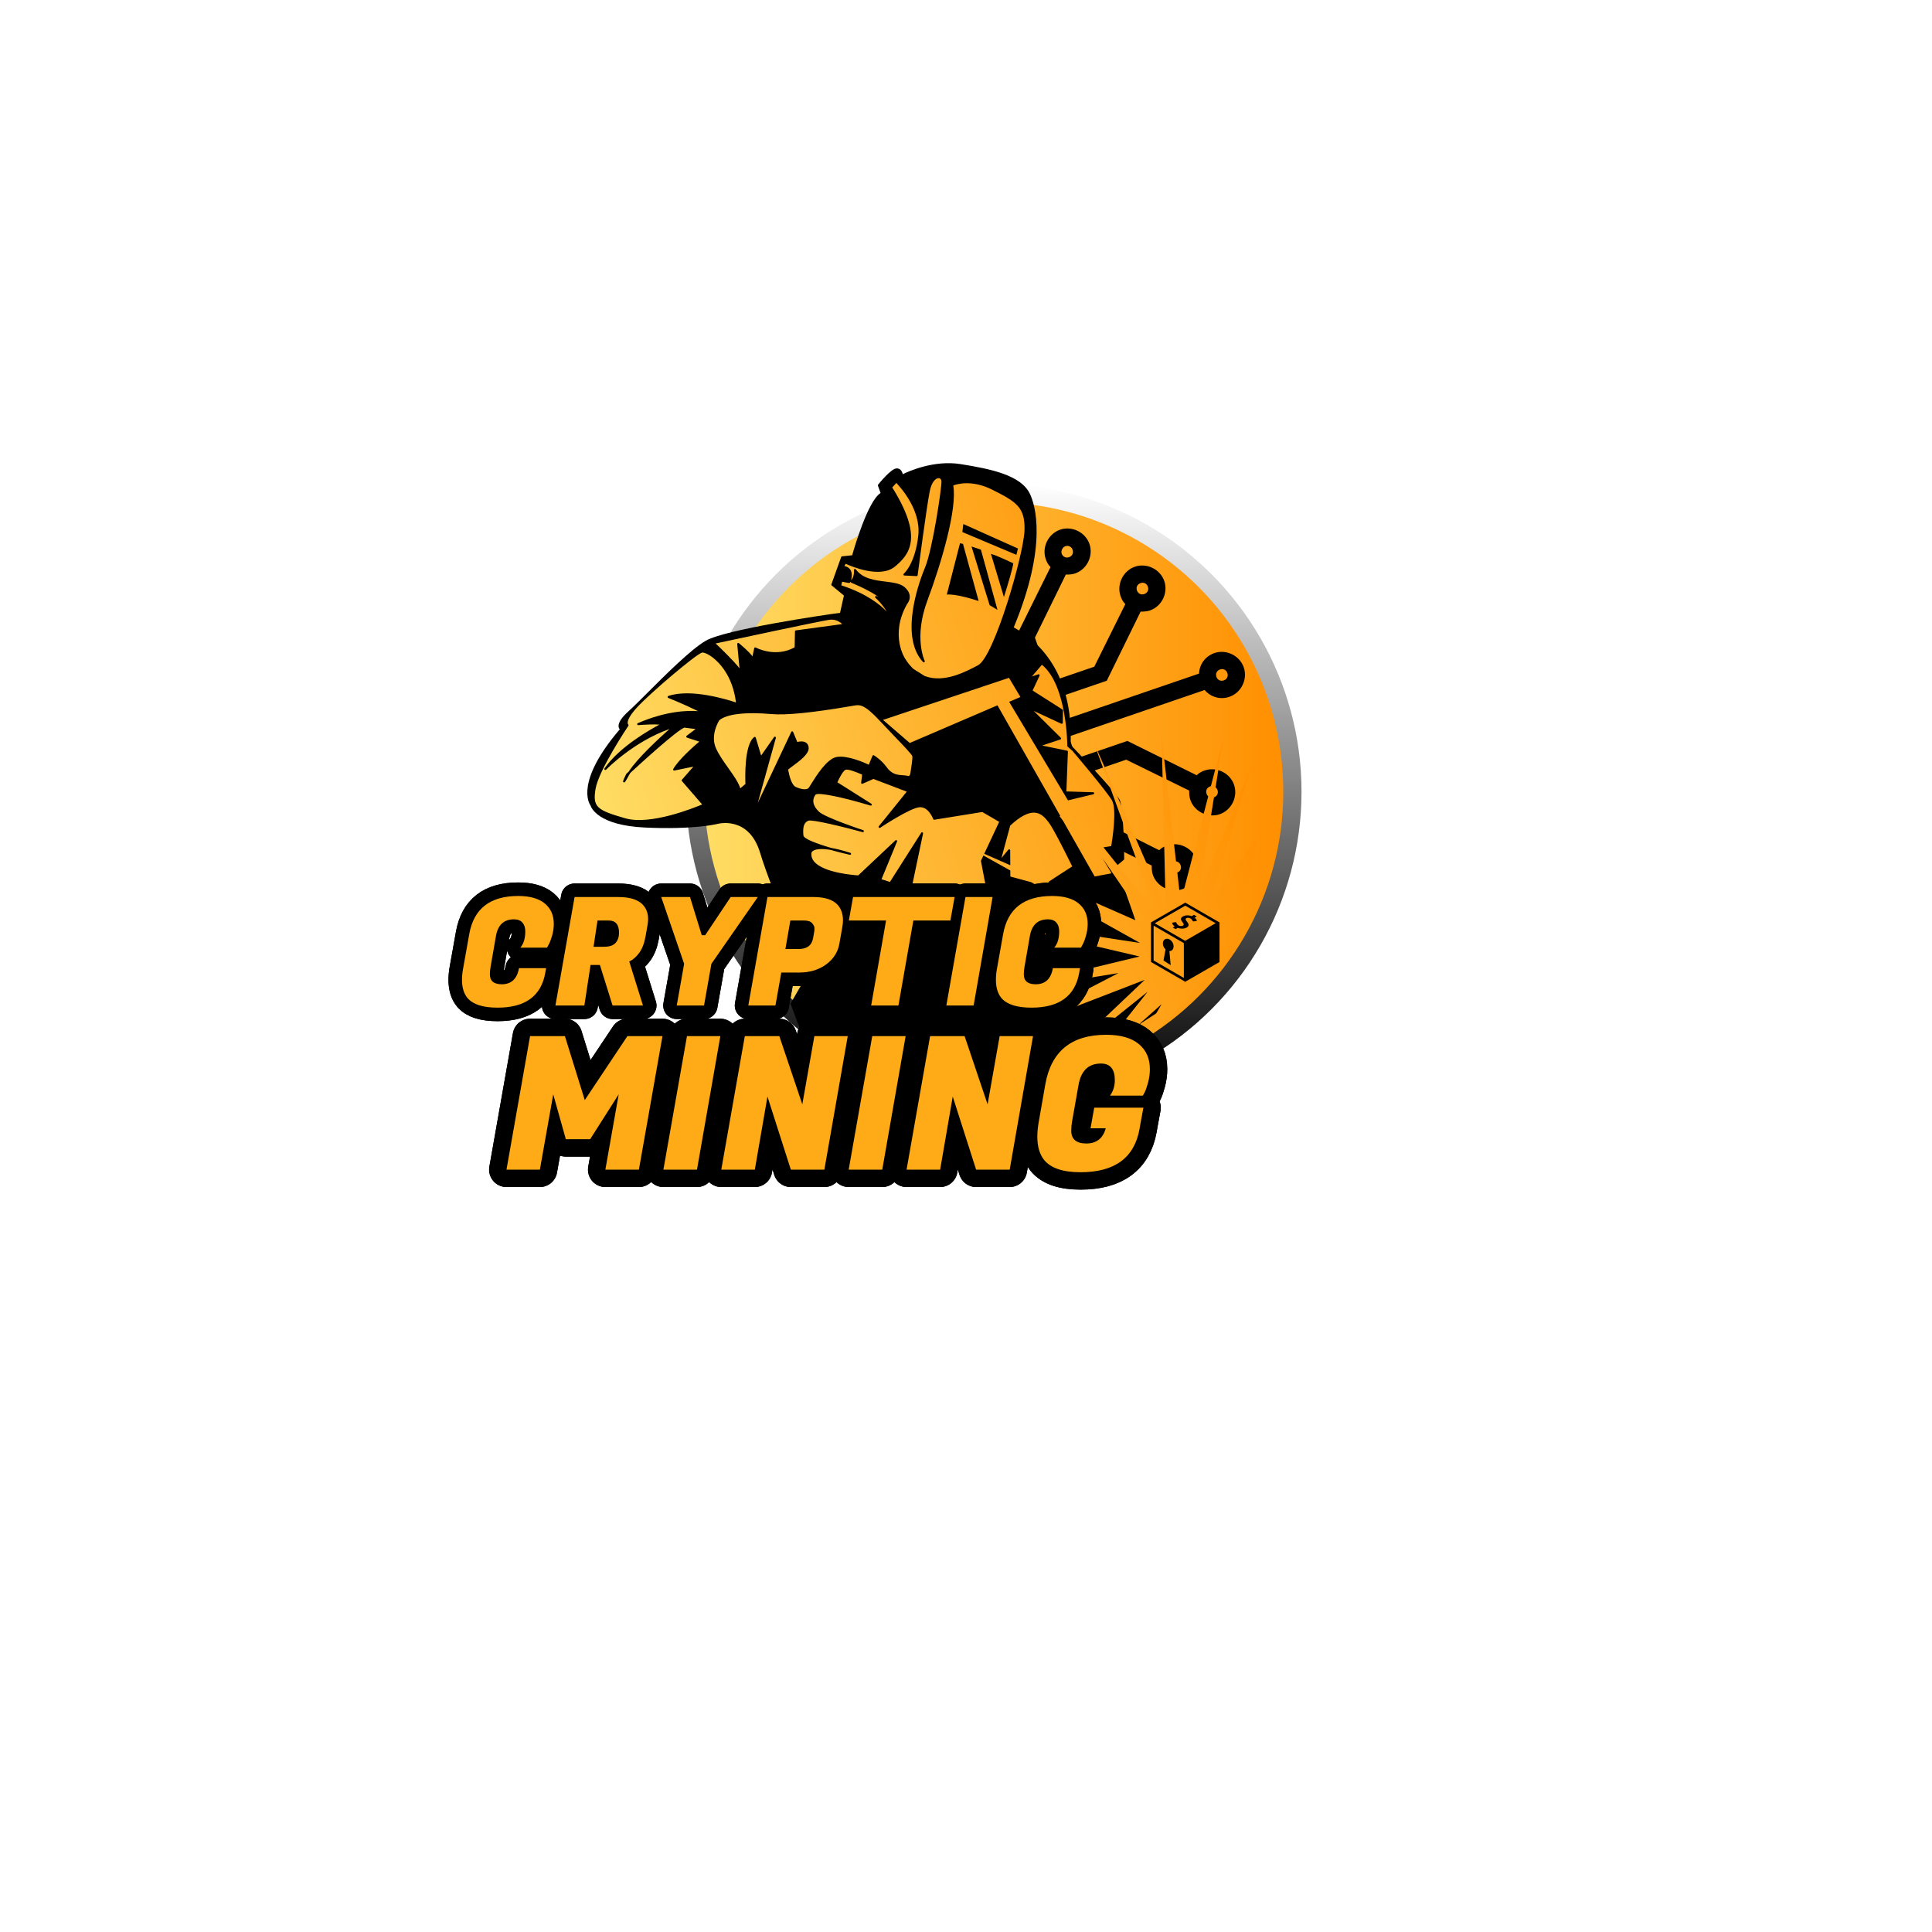 <svg xmlns="http://www.w3.org/2000/svg" width="500" height="500" viewBox="0 0 500 500"><g transform="translate(238.25,371.083)translate(11.75,15)rotate(0)translate(-11.75,-15)" opacity="1"><path transform="translate(6,24.512)rotate(0)" d="" fill="#000000"/></g><g transform="translate(177.558,125.25)translate(79.669,79.669)rotate(0)translate(-79.669,-79.669) scale(0.955,0.955)" opacity="1"><defs class="defs"><linearGradient id="linearGradienta04c9e660b41a17bafc8dbaafac31184" class="linearGradient1" gradientTransform="translate(0.5,0.5) rotate(0) translate(-0.5,-0.5)" x1="50%" y1="0%" x2="50%" y2="100%"><stop id="stop1" offset="0%" class="linearGradientColor1" stop-color="#FFFFFF"/><stop id="stop2" offset="100%" class="linearGradientColor2" stop-color="#000000"/></linearGradient><linearGradient id="linearGradient6d118d31d9b0142e01403ce0f8edf363" class="linearGradient2" gradientTransform="translate(0.5,0.5) rotate(270) translate(-0.5,-0.5)" x1="50%" y1="0%" x2="50%" y2="100%"><stop id="stop1" offset="0%" class="linearGradientColor1" stop-color="#FFDD64"/><stop id="stop2" offset="100%" class="linearGradientColor2" stop-color="#FF8F00"/></linearGradient></defs><circle fill="url(#linearGradienta04c9e660b41a17bafc8dbaafac31184)" cx="83.389" cy="83.389" r="83.389" class="color c1"/><circle fill="url(#linearGradient6d118d31d9b0142e01403ce0f8edf363)" cx="83.389" cy="83.389" r="78.455" class="color c2"/></g><g transform="translate(202.5,131.25)translate(61.375,61.375)rotate(341.097)translate(-61.375,-61.375) scale(1.247,1.247)" opacity="1"><defs class="defs"/><path transform="translate(-0.8,-0.8)" d="M94.4,45.2c-2,0 -3.7,1.2 -4.4,3h-29.8v-4.8h11.2l11.3,-11.3c0.6,0.2 1.2,0.4 1.9,0.4c2.6,0 4.8,-2.2 4.8,-4.8c0,-2.6 -2.2,-4.8 -4.8,-4.8c-2.6,0 -4.8,2.2 -4.8,4.8c0,0.7 0.1,1.3 0.4,1.9l-10.3,10.2h-9.7v-9.7l10.3,-10.3c0.6,0.2 1.2,0.4 1.9,0.4c2.6,0 4.8,-2.2 4.8,-4.8c0,-2.6 -2.2,-4.8 -4.8,-4.8c-2.6,0 -4.8,2.2 -4.8,4.8c0,0.7 0.1,1.3 0.4,1.9l-11.4,11.3v11.2h-4.8v-29.8c1.8,-0.7 3,-2.4 3,-4.4c0,-2.6 -2.2,-4.8 -4.8,-4.8c-2.6,0 -4.8,2.2 -4.8,4.8c0,2 1.2,3.7 3,4.4v29.8h-4.8v-11.2l-11.3,-11.3c0.2,-0.6 0.4,-1.2 0.4,-1.9c0,-2.6 -2.2,-4.8 -4.8,-4.8c-2.6,0 -4.8,2.2 -4.8,4.8c0,2.6 2.2,4.8 4.8,4.8c0.7,0 1.3,-0.1 1.9,-0.4l10.3,10.3v9.7h-9.7l-10.4,-10.3c0.2,-0.6 0.4,-1.2 0.4,-1.9c0,-2.6 -2.2,-4.8 -4.8,-4.8c-2.6,0 -4.8,2.2 -4.8,4.8c0,2.6 2.2,4.8 4.8,4.8c0.7,0 1.3,-0.1 1.9,-0.4l11.3,11.3h11.2v4.8h-29.8c-0.7,-1.8 -2.4,-3 -4.4,-3c-2.6,0 -4.8,2.2 -4.8,4.8c0,2.6 2.2,4.8 4.8,4.8c2,0 3.7,-1.2 4.4,-3h29.8v4.8h-11.2l-11.3,11.4c-0.6,-0.2 -1.2,-0.4 -1.9,-0.4c-2.6,0 -4.8,2.2 -4.8,4.8c0,2.6 2.2,4.8 4.8,4.8c2.6,0 4.8,-2.2 4.8,-4.8c0,-0.7 -0.1,-1.3 -0.4,-1.9l10.3,-10.3h9.7v9.7l-10.3,10.4c-0.6,-0.2 -1.2,-0.4 -1.9,-0.4c-2.6,0 -4.8,2.2 -4.8,4.8c0,2.6 2.2,4.8 4.8,4.8c2.6,0 4.8,-2.2 4.8,-4.8c0,-0.7 -0.1,-1.3 -0.4,-1.9l11.3,-11.3v-11.2h4.8v29.8c-1.8,0.7 -3,2.4 -3,4.4c0,2.6 2.2,4.8 4.8,4.8c2.6,0 4.8,-2.2 4.8,-4.8c0,-2 -1.2,-3.7 -3,-4.4v-29.8h4.8v11.2l11.3,11.3c-0.2,0.6 -0.4,1.2 -0.4,1.9c0,2.6 2.2,4.8 4.8,4.8c2.6,0 4.8,-2.2 4.8,-4.8c0,-2.6 -2.2,-4.8 -4.8,-4.8c-0.7,0 -1.3,0.1 -1.9,0.4l-10.1,-10.3v-9.7h9.7l10.3,10.3c-0.2,0.6 -0.4,1.2 -0.4,1.9c0,2.6 2.2,4.8 4.8,4.8c2.6,0 4.8,-2.2 4.8,-4.8c0,-2.6 -2.2,-4.8 -4.8,-4.8c-0.7,0 -1.3,0.1 -1.9,0.4l-11.3,-11.4h-11.2v-4.8h29.8c0.7,1.8 2.4,3 4.4,3c2.6,0 4.8,-2.2 4.8,-4.8c0,-2.6 -2.2,-4.8 -4.8,-4.8zM84.6,26.5c0.7,0 1.2,0.5 1.2,1.2c0,0.7 -0.5,1.2 -1.2,1.2c-0.7,0 -1.2,-0.5 -1.2,-1.2c0,-0.7 0.5,-1.2 1.2,-1.2zM72.3,14.2c0.7,0 1.2,0.5 1.2,1.2c0,0.7 -0.5,1.2 -1.2,1.2c-0.7,0 -1.2,-0.5 -1.2,-1.2c0,-0.6 0.6,-1.2 1.2,-1.2zM26.5,15.4c0,-0.7 0.5,-1.2 1.2,-1.2c0.7,0 1.2,0.5 1.2,1.2c0,0.7 -0.5,1.2 -1.2,1.2c-0.7,0 -1.2,-0.5 -1.2,-1.2zM14.2,27.7c0,-0.7 0.5,-1.2 1.2,-1.2c0.7,0 1.2,0.5 1.2,1.2c0,0.7 -0.5,1.2 -1.2,1.2c-0.6,0 -1.2,-0.6 -1.2,-1.2zM15.4,73.5c-0.7,0 -1.2,-0.5 -1.2,-1.2c0,-0.7 0.5,-1.2 1.2,-1.2c0.7,0 1.2,0.5 1.2,1.2c0,0.7 -0.5,1.2 -1.2,1.2zM27.7,85.8c-0.7,0 -1.2,-0.5 -1.2,-1.2c0,-0.7 0.5,-1.2 1.2,-1.2c0.7,0 1.2,0.5 1.2,1.2c0,0.7 -0.6,1.2 -1.2,1.2zM73.5,84.6c0,0.7 -0.5,1.2 -1.2,1.2c-0.7,0 -1.2,-0.5 -1.2,-1.2c0,-0.7 0.5,-1.2 1.2,-1.2c0.7,0 1.2,0.5 1.2,1.2zM85.8,72.3c0,0.7 -0.5,1.2 -1.2,1.2c-0.7,0 -1.2,-0.5 -1.2,-1.2c0,-0.7 0.5,-1.2 1.2,-1.2c0.7,0 1.2,0.6 1.2,1.2zM50,4.4c0.7,0 1.2,0.5 1.2,1.2c0,0.7 -0.5,1.2 -1.2,1.2c-0.7,0 -1.2,-0.5 -1.2,-1.2c0,-0.7 0.5,-1.2 1.2,-1.2zM5.6,51.2c-0.7,0 -1.2,-0.5 -1.2,-1.2c0,-0.7 0.5,-1.2 1.2,-1.2c0.7,0 1.2,0.5 1.2,1.2c0,0.7 -0.5,1.2 -1.2,1.2zM50,95.6c-0.7,0 -1.2,-0.5 -1.2,-1.2c0,-0.7 0.5,-1.2 1.2,-1.2c0.7,0 1.2,0.5 1.2,1.2c0,0.7 -0.5,1.2 -1.2,1.2zM94.4,51.2c-0.7,0 -1.2,-0.5 -1.2,-1.2c0,-0.7 0.5,-1.2 1.2,-1.2c0.7,0 1.2,0.5 1.2,1.2c0,0.7 -0.5,1.2 -1.2,1.2z" fill="#000000" class="fill c1"/></g><g transform="translate(155.294,122.887)translate(83.148,82.198)rotate(343.283)translate(-83.148,-82.198) scale(0.95,0.95)" opacity="1"><defs class="defs"><linearGradient id="linearGradient947279233fd3412b414b0e535dfb5b02" class="linearGradient2" gradientTransform="translate(0.5,0.5) rotate(270) translate(-0.5,-0.5)" x1="50%" y1="0%" x2="50%" y2="100%"><stop id="stop1" offset="0%" class="linearGradientColor1" stop-color="#FFDD64"/><stop id="stop2" offset="100%" class="linearGradientColor2" stop-color="#FF8F00"/></linearGradient></defs><g>
    <path fill="#000000" d="M37.933,144.213c-0.555-3.022-1.076-12.734-1.076-12.734c-0.001-0.078,0.03-0.154,0.088-0.209l6.816-6.406&#10;&#9;&#9;c-0.248-2.001-3.029-24.656-3.029-35.18c0-10.66-8.631-10.926-8.998-10.933c-0.072-0.002-6.559-0.329-19.045-4.72&#10;&#9;&#9;C0.611,69.784,0.191,64.642,0.188,63.993c-0.252-0.729-2.043-7.502,13.596-17.567c-0.089-0.194-0.148-0.463-0.094-0.783&#10;&#9;&#9;c0.184-1.053,1.467-2.148,3.815-3.257c1.45-0.685,3.699-1.893,6.305-3.293c6.25-3.357,14.81-7.956,19.349-9.041&#10;&#9;&#9;c5.964-1.428,33.018,2.543,37.227,3.241l2.364-4.205l-2.396-3.595c-0.065-0.097-0.063-0.224,0.007-0.318l4.705-6.365&#10;&#9;&#9;c0.063-0.085,0.172-0.126,0.274-0.107l2.722,0.519c0.994-1.564,8.336-12.93,12.296-14.025l-0.124-2.118&#10;&#9;&#9;c-0.006-0.097,0.039-0.189,0.119-0.244c0.463-0.318,4.569-3.108,6.022-2.811c0.423,0.084,0.746,0.296,0.961,0.629&#10;&#9;&#9;c0.286,0.444,0.308,1.005,0.279,1.377c1.761-0.293,9.269-1.278,15.846,1.889c7.518,3.62,14.93,7.622,15.79,13.215&#10;&#9;&#9;c0.478,3.101,0.808,14.619-14.686,33.563c5.046,5.101,12.195,16.268,5.626,35.092c0.771,1.5,8.102,15.816,8.505,18.241&#10;&#9;&#9;c0.421,2.524-3.308,15.221-3.466,15.761c-0.023,0.078-0.081,0.144-0.157,0.176l-2.825,1.2c1.157,2.261,1.638,38.357,1.623,40.667&#10;&#9;&#9;c0,0.098-19.464,5.691-19.557,5.72C75.572,179.359,39.203,151.127,37.933,144.213z" class="color c1"/>
    <path fill="url(#linearGradient947279233fd3412b414b0e535dfb5b02)" d="M53.834,60.911c0.072-0.114,0.052-0.263-0.048-0.354c-0.102-0.09-0.252-0.095-0.356-0.012l-4.811,3.797&#10;&#9;&#9;v-5.102c0-0.091-0.044-0.176-0.119-0.228c-0.075-0.051-0.169-0.063-0.255-0.031c-3.247,1.218-5.631,10.276-5.95,11.545&#10;&#9;&#9;l-1.684,0.737c-0.001-1.677-0.745-3.878-1.528-6.197c-0.702-2.076-1.428-4.222-1.675-6.138c-0.503-3.898,2.733-6.785,3.058-7.062&#10;&#9;&#9;c2.376-1.066,7.508-0.169,14.093,2.465c3.657,1.463,10.763,2.851,21.123,4.125c0.32,0.04,0.563,0.069,0.715,0.089l0.302,0.038&#10;&#9;&#9;c1.571,0.188,2.813,0.337,5.528,5.853c0.964,1.958,1.932,3.85,2.784,5.518c1.567,3.064,3.049,5.957,3.001,6.412&#10;&#9;&#9;c-0.072,0.606-1.166,2.882-1.634,3.853c-0.105,0.219-0.188,0.39-0.234,0.491c-0.15,0.327-0.427,0.504-0.586,0.583&#10;&#9;&#9;c-0.224-0.151-0.73-0.435-1.789-0.819c-1.552-0.565-2.652-1.319-3.338-3.335c-0.748-2.196-2.296-3.942-2.361-4.016&#10;&#9;&#9;c-0.054-0.059-0.128-0.092-0.207-0.092c-0.002,0-0.004,0-0.006,0c-0.081,0.002-0.157,0.039-0.208,0.102l-1.661,2.033&#10;&#9;&#9;c-0.962-0.868-4.826-4.198-7.78-4.531c-2.704-0.303-6.787,3.303-8.748,5.037c-0.47,0.416-0.875,0.774-1.018,0.858&#10;&#9;&#9;c-0.628,0.368-1.925-0.138-3.23-1.263c-0.511-0.441-1.041-1.671-0.663-5.023l0.013-0.109c0.187-0.13,0.896-0.381,1.525-0.604&#10;&#9;&#9;c2.041-0.723,5.125-1.815,5.532-3.442c0.158-0.634,0.068-1.168-0.268-1.585c-0.578-0.717-1.727-0.853-2.242-0.876l-0.298-2.938&#10;&#9;&#9;c-0.011-0.109-0.085-0.201-0.189-0.234c-0.103-0.034-0.219-0.003-0.292,0.077L44.045,76.417L53.834,60.911z M175.138,106.313&#10;&#9;&#9;l-23.359,28.617l18.891-39.045l-24.057,39.545l7.969-44.609l-12.302,44.777l-5.872-48.948l2.872,49.614l-8.543-21.143l2.132,0.276&#10;&#9;&#9;c0.629-1.272,4.436-9.133,3.766-11.881c-0.748-3.054-6.386-15.899-6.442-16.029l-0.904-1.44c-0.042-0.067-0.053-0.15-0.03-0.227&#10;&#9;&#9;c0.048-0.159,4.696-15.877-0.271-23.16l-3.542,2.267l1.854-0.06c0.131-0.011,0.214,0.06,0.26,0.16&#10;&#9;&#9;c0.047,0.1,0.029,0.219-0.044,0.301l-2.975,3.325l6.298,7.288c0.063,0.073,0.085,0.172,0.056,0.264l-1.015,3.229&#10;&#9;&#9;c-0.028,0.089-0.101,0.158-0.19,0.184c-0.091,0.024-0.188,0.002-0.258-0.06l-6.199-5.501l4.966,9.128&#10;&#9;&#9;c0.046,0.084,0.044,0.187-0.003,0.271c-0.049,0.083-0.137,0.135-0.232,0.139l-5.242,0.154l6.104,3.292&#10;&#9;&#9;c0.119,0.064,0.174,0.205,0.13,0.333l-3.508,10.253l6.932,2.311c0.131,0.043,0.211,0.178,0.185,0.314&#10;&#9;&#9;c-0.025,0.136-0.156,0.227-0.287,0.224l-7.11-0.395l-7.634-30.324l3.32-0.369l-1.476-5.904l-36.161,1.107l5.165,8.118l25.83-2.952&#10;&#9;&#9;l7.732,33.819l-0.245-0.121l0.573,1.555l3.893,17.025l4.651,0.488l-1.188-4.715l6.819,21.455l-22.808-19.442l7.454-2.177&#10;&#9;&#9;c-0.269-1.643-1.845-11.167-2.714-13.401c-0.475-1.223-1.127-2.897-2.817-3.55c-1.695-0.654-4.202-0.167-7.454,1.448l-4.821,7.775&#10;&#9;&#9;l2.468-1.646c0.097-0.064,0.224-0.062,0.316,0.008c0.095,0.068,0.135,0.189,0.102,0.301l-1.146,3.898l-5.9-5.031l6.407-7.152&#10;&#9;&#9;l-3.634-3.893l-13.117-1.74c-0.132-0.018-0.233-0.127-0.239-0.26c-0.003-0.036-0.23-3.668-2.686-4.172&#10;&#9;&#9;c-2.597-0.529-11.741,2.249-11.833,2.277c-0.13,0.04-0.271-0.021-0.33-0.145s-0.02-0.271,0.093-0.35l9.994-6.841l-7.702-5.925&#10;&#9;&#9;l-3.208,0.401c-0.098,0.012-0.196-0.029-0.256-0.109c-0.06-0.08-0.072-0.185-0.032-0.276l0.888-2.029&#10;&#9;&#9;c-1.221-1.067-3.227-2.613-3.938-2.565c-0.68,0.042-2.205,1.564-3.113,2.627l7.179,8.262c0.091,0.104,0.091,0.26-0.001,0.364&#10;&#9;&#9;c-0.093,0.104-0.247,0.124-0.36,0.048c-6.007-3.993-12.701-7.757-13.518-7.137c-1.402,1.068-1.548,2.734-0.412,4.691&#10;&#9;&#9;c1.2,2.068,10.001,8.222,10.09,8.284c0.123,0.086,0.155,0.254,0.072,0.379c-0.083,0.126-0.25,0.162-0.378,0.082&#10;&#9;&#9;c-4.496-2.813-12-7.225-13.215-7.225c-0.014,0-0.024,0-0.037,0.001c-1.257,0.109-1.989,1.14-2.45,3.446&#10;&#9;&#9;c-0.188,0.937,2.938,3.293,6.322,5.473c1.254,0.625,2.759,1.515,4.563,2.754c0.123,0.084,0.157,0.25,0.078,0.375&#10;&#9;&#9;c-0.078,0.126-0.242,0.168-0.37,0.095c-0.742-0.418-2.616-1.491-4.619-2.778c-2.618-1.291-3.957-1.318-4.599-1.146&#10;&#9;&#9;c-0.497,0.134-0.628,0.394-0.634,0.405c-0.364,0.813-0.361,1.627,0.008,2.488c1.594,3.71,9.403,6.687,10.424,7.061L77.001,97&#10;&#9;&#9;c0.114-0.059,0.258-0.028,0.339,0.074c0.081,0.102,0.081,0.246-0.001,0.348l-7.007,8.623l1.977,1.369l12.015-10.376&#10;&#9;&#9;c0.103-0.088,0.25-0.091,0.354-0.007s0.134,0.23,0.07,0.348l-6.715,12.34l13.175,10.287l5.704-1.555l0.139-3.043l0.646-6.289&#10;&#9;&#9;c0.007-0.059,0.031-0.113,0.07-0.156l1.012-1.129l5.84,6.027l-0.463,1.574l5.025,3.135l23.599,24.359l-41.358-19.635l40.191,23.135&#10;&#9;&#9;l-46.448-2.578l39.615,5.246l-38.424,7.268l44.757-3.436l-32,16.168l31.833-12.834l-24.166,16.834l26.833-12.5l-9.713,9.07&#10;&#9;&#9;c21.396-7.896,38.652-24.32,47.672-45.146l-17.459,13.408L175.138,106.313z M92.663,36.615c-0.595-2.456-1.85-4.46-1.865-4.486&#10;&#9;&#9;c-0.073-0.116-0.051-0.268,0.054-0.357c0.104-0.089,0.257-0.089,0.361,0c0.167,0.145,0.331,0.29,0.489,0.432&#10;&#9;&#9;c-2.059-2.739-5.982-5.848-6.031-5.886c-0.092-0.072-0.125-0.192-0.094-0.298c-0.003-0.01-0.005-0.021-0.007-0.031&#10;&#9;&#9;c-0.133,0.155-0.257,0.25-0.351,0.25c-0.077,0-0.165,0-1.858-0.906l-0.479,0.888C88.798,30.344,91.487,34.282,92.663,36.615z&#10;&#9;&#9; M18.975,46.235c8.444-0.999,14.14,0.605,16.669,1.583c-3.432-3.18-6.717-5.768-6.752-5.795c-0.092-0.072-0.129-0.193-0.093-0.303&#10;&#9;&#9;c0.035-0.111,0.136-0.187,0.252-0.191c6.543-0.264,15.265,5.651,17.159,6.991c1.264-7.374-1.387-11.979-2.604-13.637&#10;&#9;&#9;c-1.035-1.41-1.947-1.985-2.307-2.028c-0.019-0.002-0.039-0.003-0.062-0.003c-1.763,0-16.648,6.461-21.351,9.283&#10;&#9;&#9;c-2.805,1.683-3.418,2.762-3.533,3.255c-0.064,0.273,0.015,0.399,0.018,0.404c0.076,0.119,0.06,0.287-0.05,0.376&#10;&#9;&#9;c-0.11,0.091-11.144,9.15-13.488,13.839c-2.3,4.6-1.287,5.739,5.438,10.068c5.986,3.854,18.778,2.658,21.122,2.4l-3.444-7.681&#10;&#9;&#9;c-0.056-0.126-0.011-0.275,0.106-0.348l4.01-2.517l-5.271-0.479c-0.108-0.01-0.201-0.082-0.236-0.184&#10;&#9;&#9;c-0.036-0.103-0.009-0.216,0.069-0.291c2.149-2.07,7.351-4.424,8.94-5.116l-2.91-2.021c-0.085-0.059-0.129-0.16-0.116-0.263&#10;&#9;&#9;c0.013-0.102,0.082-0.189,0.179-0.225l2.867-1.056l-2.819-1.262c-2.479,0.256-14.378,5.996-17.639,7.587&#10;&#9;&#9;c-0.138,0.12-0.267,0.238-0.387,0.354c-1.841,1.795-1.85,1.786-2.085,1.557c-0.22-0.213-0.247-0.241,1.319-1.942&#10;&#9;&#9;c0.023-0.024,0.051-0.045,0.081-0.061c0.074-0.037,0.344-0.169,0.765-0.375c3.272-2.824,10.938-6.515,13.962-7.917&#10;&#9;&#9;C16.292,50.737,7.153,55.83,7.058,55.884c-0.125,0.069-0.284,0.034-0.365-0.086c-0.08-0.119-0.056-0.281,0.056-0.371&#10;&#9;&#9;c5.595-4.491,15.081-6.595,17.763-7.119c-1.181-0.498-3.832-1.159-5.563-1.527c-0.132-0.028-0.224-0.148-0.217-0.283&#10;&#9;&#9;C18.737,46.362,18.84,46.251,18.975,46.235z M51.116,33.379c0.021-0.109,0.107-0.195,0.217-0.217&#10;&#9;&#9;c0.112-0.021,0.221,0.024,0.283,0.116c0.23,0.339,1.963,2.919,2.512,4.502l1.1-1.99c0.042-0.077,0.118-0.128,0.205-0.14&#10;&#9;&#9;c0.091-0.012,0.175,0.019,0.235,0.082c0.042,0.043,4.256,4.292,10.172,3.001l1.336-4.139c0.042-0.129,0.167-0.212,0.307-0.188&#10;&#9;&#9;l12.574,1.995c-0.351-0.661-1.225-1.861-3.043-2.141c-2.459-0.378-27.518-2.403-31.487-2.723c0.825,1.434,3.308,5.82,4.277,8.345&#10;&#9;&#9;L51.116,33.379z M85.189,21.422l0.518-0.482c1.227,1.085,7.807,6.604,12.628,4.584c4.871-2.041,9.71-5.507,5.497-20.859&#10;&#9;&#9;l1.415-0.849c0.755,1.456,4.356,8.99,1.604,15.464c-3.045,7.165-6.734,8.786-6.771,8.801c-0.105,0.044-0.173,0.149-0.17,0.264&#10;&#9;&#9;c0.003,0.114,0.076,0.215,0.185,0.252l3.137,1.107c0.134,0.046,0.286-0.016,0.344-0.148c0.078-0.17,7.677-17.103,9.77-21.016&#10;&#9;&#9;c1.196-2.233,2.581-2.938,3.364-2.649c0.386,0.143,0.562,0.52,0.458,0.983c-0.346,1.557-7.647,17.1-11.013,21.194&#10;&#9;&#9;c-2.092,2.544-12.307,15.683-7.97,24.559c0.062,0.124,0.202,0.184,0.334,0.142c0.131-0.042,0.211-0.175,0.188-0.311&#10;&#9;&#9;c-0.011-0.067-1.091-6.915,5.391-15.468c6.879-9.075,15.085-21.792,15.807-28.052c0.984-0.079,5.318-0.141,9.89,4.194&#10;&#9;&#9;c5.391,5.112,7.153,7.181,5.186,13.088c-2.054,6.163-17.792,30.574-22.669,31.55c-3.712,0.742-10.359,2.072-14.79-1.362&#10;&#9;&#9;c-0.679-0.777-1.489-1.702-2.36-2.693c-0.546-0.913-1.004-1.982-1.352-3.232c-0.024-0.075-2.35-7.463,4.797-14.27&#10;&#9;&#9;c0.172-0.11,1.02-0.705,1.271-1.805c0.202-0.885-0.035-1.846-0.704-2.857c-0.809-1.222-2.575-2.002-4.446-2.829&#10;&#9;&#9;c-2.715-1.198-5.79-2.556-6.823-5.55c-0.042-0.119-0.159-0.191-0.282-0.186c-0.126,0.009-0.229,0.103-0.252,0.226&#10;&#9;&#9;c-0.004,0.019-0.345,1.803-1.546,2.427c0.283-0.446,0.559-1.062,0.657-1.558C86.644,23.248,86.535,22.141,85.189,21.422z&#10;&#9;&#9; M122.093,27.833l-2.207-1.544l0.134,16.723l1.677,1.834L122.093,27.833z M129.462,33.937c-0.628-0.572-3.438-3.108-5.083-4.213&#10;&#9;&#9;v12.293C126.421,39.018,129.079,34.957,129.462,33.937z M118.628,21.799l12.318,10.176l0.896-1.527l-12.329-10.672L118.628,21.799z&#10;&#9;&#9; M109.677,36.893c2.42,0.511,6.471,3.249,7.797,4.178l0.397-16.126l-0.728-0.41L109.677,36.893z" class="color c2"/>
  </g></g><g transform="translate(112.162,221.418)translate(91.488,28.297)rotate(0)translate(-91.488,-28.297)" opacity="1"><filter id="shadow_4" x="-28.297" y="-28.297" width="182.976" height="56.594"><feGaussianBlur stdDeviation="2.381"/><feOffset dx="0" dy="0"/></filter><path transform="translate(6,38.812)rotate(0)" d="M10.61 0.55L10.61 0.55L10.61 0.55Q5.03 0.55 2.89-1.87L2.89-1.87L2.89-1.87Q1.40-3.59 1.40-6.67L1.40-6.67L1.40-6.67Q1.40-8.00 1.68-9.52L1.68-9.52L3.28-18.49L3.28-18.49Q5.03-28.35 15.95-28.35L15.95-28.35L15.95-28.35Q20.48-28.35 22.82-26.42L22.82-26.42L22.82-26.42Q25.16-24.49 25.16-21.14L25.16-21.14L25.16-21.14Q25.16-19.58 24.71-18.04L24.71-18.04L24.71-18.04Q24.26-16.50 23.83-15.76L23.83-15.76L23.40-14.98L16.50-14.98L16.50-14.98Q17.78-16.46 17.78-19.19L17.78-19.19L17.78-19.19Q17.78-20.63 17.04-21.47L17.04-21.47L17.04-21.47Q16.30-22.31 14.86-22.31L14.86-22.31L14.86-22.31Q10.92-22.31 10.18-17.94L10.18-17.94L8.81-10.06L8.81-10.06Q8.62-9.05 8.62-8.07L8.62-8.07L8.62-8.07Q8.62-5.50 11.70-5.50L11.70-5.50L11.70-5.50Q15.40-5.50 16.15-9.67L16.15-9.67L23.17-9.67L22.97-8.54L22.97-8.54Q21.41 0.55 10.61 0.55ZM30.54-28.08L41.85-28.08L41.85-28.08Q46.29-28.08 48.16-26.13L48.16-26.13L48.16-26.13Q49.57-24.65 49.57-22.39L49.57-22.39L49.57-22.39Q49.57-21.61 49.41-20.75L49.41-20.75L48.87-17.71L48.87-17.71Q48.40-15.17 47.25-13.61L47.25-13.61L47.25-13.61Q46.10-12.05 44.69-11.39L44.69-11.39L48.24 0L40.37 0L37.09-10.49L34.67-10.49L33.07 0L25.58 0L30.54-28.08ZM39.39-22.00L39.39-22.00L36.47-22.00L35.45-15.21L38.18-15.21L38.18-15.21Q40.25-15.21 41.14-16.20L41.14-16.20L41.14-16.20Q42.04-17.20 42.04-18.84L42.04-18.84L42.04-18.84Q42.04-22.00 39.39-22.00ZM63.45-18.21L64.35-18.21L70.94-28.08L77.96-28.08L65.95-10.80L64.04 0L56.98 0L58.89-10.80L52.96-28.08L60.41-28.08L63.45-18.21ZM88.69-8.54L88.69-8.54L84.04-8.54L82.52 0L75.50 0L80.46-28.08L92.35-28.08L92.35-28.08Q96.76-28.08 98.63-26.05L98.63-26.05L98.63-26.05Q100.00-24.49 100.00-22.07L100.00-22.07L100.00-22.07Q100.00-21.25 99.84-20.36L99.84-20.36L99.06-15.95L99.06-15.95Q98.47-12.71 95.63-10.63L95.63-10.63L95.63-10.63Q92.78-8.54 88.69-8.54ZM89.89-22.00L89.89-22.00L86.38-22.00L85.10-14.63L88.57-14.63L88.57-14.63Q91.77-14.63 92.27-17.47L92.27-17.47L92.55-19.07L92.55-19.07Q92.62-19.42 92.62-20.01L92.62-20.01L92.62-20.01Q92.62-20.59 92.04-21.29L92.04-21.29L92.04-21.29Q91.45-22.00 89.89-22.00ZM128.89-28.08L127.80-22.00L118.21-22.00L114.35 0L107.29 0L111.15-22.00L101.52-22.00L102.61-28.08L128.89-28.08ZM131.70-28.08L138.72-28.08L133.81 0L126.75 0L131.70-28.08ZM148.79 0.55L148.79 0.55L148.79 0.55Q143.21 0.55 141.06-1.87L141.06-1.87L141.06-1.87Q139.58-3.59 139.58-6.67L139.58-6.67L139.58-6.67Q139.58-8.00 139.85-9.52L139.85-9.52L141.45-18.49L141.45-18.49Q143.21-28.35 154.13-28.35L154.13-28.35L154.13-28.35Q158.65-28.35 160.99-26.42L160.99-26.42L160.99-26.42Q163.33-24.49 163.33-21.14L163.33-21.14L163.33-21.14Q163.33-19.58 162.88-18.04L162.88-18.04L162.88-18.04Q162.44-16.50 162.01-15.76L162.01-15.76L161.58-14.98L154.67-14.98L154.67-14.98Q155.96-16.46 155.96-19.19L155.96-19.19L155.96-19.19Q155.96-20.63 155.22-21.47L155.22-21.47L155.22-21.47Q154.48-22.31 153.04-22.31L153.04-22.31L153.04-22.31Q149.10-22.31 148.36-17.94L148.36-17.94L146.99-10.06L146.99-10.06Q146.80-9.05 146.80-8.07L146.80-8.07L146.80-8.07Q146.80-5.50 149.88-5.50L149.88-5.50L149.88-5.50Q153.58-5.50 154.32-9.67L154.32-9.67L161.34-9.67L161.15-8.54L161.15-8.54Q159.59 0.55 148.79 0.55Z" fill="#000000" stroke="#000000" stroke-width="7" stroke-linejoin="round" stroke-miterlimit="2" opacity="1" style="filter:url(#shadow_4)"/><path transform="translate(6,38.812)rotate(0)" d="M10.61 0.55L10.61 0.55L10.61 0.55Q5.03 0.55 2.89-1.87L2.89-1.87L2.89-1.87Q1.40-3.59 1.40-6.67L1.40-6.67L1.40-6.67Q1.40-8.00 1.68-9.52L1.68-9.52L3.28-18.49L3.28-18.49Q5.03-28.35 15.95-28.35L15.95-28.35L15.95-28.35Q20.48-28.35 22.82-26.42L22.82-26.42L22.82-26.42Q25.16-24.49 25.16-21.14L25.16-21.14L25.16-21.14Q25.16-19.58 24.71-18.04L24.71-18.04L24.71-18.04Q24.26-16.50 23.83-15.76L23.83-15.76L23.40-14.98L16.50-14.98L16.50-14.98Q17.78-16.46 17.78-19.19L17.78-19.19L17.78-19.19Q17.78-20.63 17.04-21.47L17.04-21.47L17.04-21.47Q16.30-22.31 14.86-22.31L14.86-22.31L14.86-22.31Q10.92-22.31 10.18-17.94L10.18-17.94L8.81-10.06L8.81-10.06Q8.62-9.05 8.62-8.07L8.62-8.07L8.62-8.07Q8.62-5.50 11.70-5.50L11.70-5.50L11.70-5.50Q15.40-5.50 16.15-9.67L16.15-9.67L23.17-9.67L22.97-8.54L22.97-8.54Q21.41 0.55 10.61 0.55ZM30.54-28.08L41.85-28.08L41.85-28.08Q46.29-28.08 48.16-26.13L48.16-26.13L48.16-26.13Q49.57-24.65 49.57-22.39L49.57-22.39L49.57-22.39Q49.57-21.61 49.41-20.75L49.41-20.75L48.87-17.71L48.87-17.71Q48.40-15.17 47.25-13.61L47.25-13.61L47.25-13.61Q46.10-12.05 44.69-11.39L44.69-11.39L48.24 0L40.37 0L37.09-10.49L34.67-10.49L33.07 0L25.58 0L30.54-28.08ZM39.39-22.00L39.39-22.00L36.47-22.00L35.45-15.21L38.18-15.21L38.18-15.21Q40.25-15.21 41.14-16.20L41.14-16.20L41.14-16.20Q42.04-17.20 42.04-18.84L42.04-18.84L42.04-18.84Q42.04-22.00 39.39-22.00ZM63.45-18.21L64.35-18.21L70.94-28.08L77.96-28.08L65.95-10.80L64.04 0L56.98 0L58.89-10.80L52.96-28.08L60.41-28.08L63.45-18.21ZM88.69-8.54L88.69-8.54L84.04-8.54L82.52 0L75.50 0L80.46-28.08L92.35-28.08L92.35-28.08Q96.76-28.08 98.63-26.05L98.63-26.05L98.63-26.05Q100.00-24.49 100.00-22.07L100.00-22.07L100.00-22.07Q100.00-21.25 99.84-20.36L99.84-20.36L99.06-15.95L99.06-15.95Q98.47-12.71 95.63-10.63L95.63-10.63L95.63-10.63Q92.78-8.54 88.69-8.54ZM89.89-22.00L89.89-22.00L86.38-22.00L85.10-14.63L88.57-14.63L88.57-14.63Q91.77-14.63 92.27-17.47L92.27-17.47L92.55-19.07L92.55-19.07Q92.62-19.42 92.62-20.01L92.62-20.01L92.62-20.01Q92.62-20.59 92.04-21.29L92.04-21.29L92.04-21.29Q91.45-22.00 89.89-22.00ZM128.89-28.08L127.80-22.00L118.21-22.00L114.35 0L107.29 0L111.15-22.00L101.52-22.00L102.61-28.08L128.89-28.08ZM131.70-28.08L138.72-28.08L133.81 0L126.75 0L131.70-28.08ZM148.79 0.55L148.79 0.55L148.79 0.55Q143.21 0.55 141.06-1.87L141.06-1.87L141.06-1.87Q139.58-3.59 139.58-6.67L139.58-6.67L139.58-6.67Q139.58-8.00 139.85-9.52L139.85-9.52L141.45-18.49L141.45-18.49Q143.21-28.35 154.13-28.35L154.13-28.35L154.13-28.35Q158.65-28.35 160.99-26.42L160.99-26.42L160.99-26.42Q163.33-24.49 163.33-21.14L163.33-21.14L163.33-21.14Q163.33-19.58 162.88-18.04L162.88-18.04L162.88-18.04Q162.44-16.50 162.01-15.76L162.01-15.76L161.58-14.98L154.67-14.98L154.67-14.98Q155.96-16.46 155.96-19.19L155.96-19.19L155.96-19.19Q155.96-20.63 155.22-21.47L155.22-21.47L155.22-21.47Q154.48-22.31 153.04-22.31L153.04-22.31L153.04-22.31Q149.10-22.31 148.36-17.94L148.36-17.94L146.99-10.06L146.99-10.06Q146.80-9.05 146.80-8.07L146.80-8.07L146.80-8.07Q146.80-5.50 149.88-5.50L149.88-5.50L149.88-5.50Q153.58-5.50 154.32-9.67L154.32-9.67L161.34-9.67L161.15-8.54L161.15-8.54Q159.59 0.55 148.79 0.55Z" fill="none" stroke="#000000" stroke-width="7" stroke-linejoin="round" stroke-miterlimit="2"/><path transform="translate(6,38.812)rotate(0)" d="M10.61 0.55L10.61 0.55L10.61 0.55Q5.03 0.55 2.89-1.87L2.89-1.87L2.89-1.87Q1.40-3.59 1.40-6.67L1.40-6.67L1.40-6.67Q1.40-8.00 1.68-9.52L1.68-9.52L3.28-18.49L3.28-18.49Q5.03-28.35 15.95-28.35L15.95-28.35L15.95-28.35Q20.48-28.35 22.82-26.42L22.82-26.42L22.82-26.42Q25.16-24.49 25.16-21.14L25.16-21.14L25.16-21.14Q25.16-19.58 24.71-18.04L24.71-18.04L24.71-18.04Q24.26-16.50 23.83-15.76L23.83-15.76L23.40-14.98L16.50-14.98L16.50-14.98Q17.78-16.46 17.78-19.19L17.78-19.19L17.78-19.19Q17.78-20.63 17.04-21.47L17.04-21.47L17.04-21.47Q16.30-22.31 14.86-22.31L14.86-22.31L14.86-22.31Q10.92-22.31 10.18-17.94L10.18-17.94L8.81-10.06L8.81-10.06Q8.62-9.05 8.62-8.07L8.62-8.07L8.62-8.07Q8.62-5.50 11.70-5.50L11.70-5.50L11.70-5.50Q15.40-5.50 16.15-9.67L16.15-9.67L23.17-9.67L22.97-8.54L22.97-8.54Q21.41 0.55 10.61 0.55ZM30.54-28.08L41.85-28.08L41.85-28.08Q46.29-28.08 48.16-26.13L48.16-26.13L48.16-26.13Q49.57-24.65 49.57-22.39L49.57-22.39L49.57-22.39Q49.57-21.61 49.41-20.75L49.41-20.75L48.87-17.71L48.87-17.71Q48.40-15.17 47.25-13.61L47.25-13.61L47.25-13.61Q46.10-12.05 44.69-11.39L44.69-11.39L48.24 0L40.37 0L37.09-10.49L34.67-10.49L33.07 0L25.58 0L30.54-28.08ZM39.39-22.00L39.39-22.00L36.47-22.00L35.45-15.21L38.18-15.21L38.18-15.21Q40.25-15.21 41.14-16.20L41.14-16.20L41.14-16.20Q42.04-17.20 42.04-18.84L42.04-18.84L42.04-18.84Q42.04-22.00 39.39-22.00ZM63.45-18.21L64.35-18.21L70.94-28.08L77.96-28.08L65.95-10.80L64.04 0L56.98 0L58.89-10.80L52.96-28.08L60.41-28.08L63.45-18.21ZM88.69-8.54L88.69-8.54L84.04-8.54L82.52 0L75.50 0L80.46-28.08L92.35-28.08L92.35-28.08Q96.76-28.08 98.63-26.05L98.63-26.05L98.63-26.05Q100.00-24.49 100.00-22.07L100.00-22.07L100.00-22.07Q100.00-21.25 99.84-20.36L99.84-20.36L99.06-15.95L99.06-15.95Q98.47-12.71 95.63-10.63L95.63-10.63L95.63-10.63Q92.78-8.54 88.69-8.54ZM89.89-22.00L89.89-22.00L86.38-22.00L85.10-14.63L88.57-14.63L88.57-14.63Q91.77-14.63 92.27-17.47L92.27-17.47L92.55-19.07L92.55-19.07Q92.62-19.42 92.62-20.01L92.62-20.01L92.62-20.01Q92.62-20.59 92.04-21.29L92.04-21.29L92.04-21.29Q91.45-22.00 89.89-22.00ZM128.89-28.08L127.80-22.00L118.21-22.00L114.35 0L107.29 0L111.15-22.00L101.52-22.00L102.61-28.08L128.89-28.08ZM131.70-28.08L138.72-28.08L133.81 0L126.75 0L131.70-28.08ZM148.79 0.55L148.79 0.55L148.79 0.55Q143.21 0.55 141.06-1.87L141.06-1.87L141.06-1.87Q139.58-3.59 139.58-6.67L139.58-6.67L139.58-6.67Q139.58-8.00 139.85-9.52L139.85-9.52L141.45-18.49L141.45-18.49Q143.21-28.35 154.13-28.35L154.13-28.35L154.13-28.35Q158.65-28.35 160.99-26.42L160.99-26.42L160.99-26.42Q163.33-24.49 163.33-21.14L163.33-21.14L163.33-21.14Q163.33-19.58 162.88-18.04L162.88-18.04L162.88-18.04Q162.44-16.50 162.01-15.76L162.01-15.76L161.58-14.98L154.67-14.98L154.67-14.98Q155.96-16.46 155.96-19.19L155.96-19.19L155.96-19.19Q155.96-20.63 155.22-21.47L155.22-21.47L155.22-21.47Q154.48-22.31 153.04-22.31L153.04-22.31L153.04-22.31Q149.10-22.31 148.36-17.94L148.36-17.94L146.99-10.06L146.99-10.06Q146.80-9.05 146.80-8.07L146.80-8.07L146.80-8.07Q146.80-5.50 149.88-5.50L149.88-5.50L149.88-5.50Q153.58-5.50 154.32-9.67L154.32-9.67L161.34-9.67L161.15-8.54L161.15-8.54Q159.59 0.55 148.79 0.55Z" fill="#ffab17"/></g><g transform="translate(124.168,254.319)translate(89.832,34.594)rotate(0)translate(-89.832,-34.594)" opacity="1"><filter id="shadow_5" x="-34.594" y="-34.594" width="179.664" height="69.188"><feGaussianBlur stdDeviation="2.857"/><feOffset dx="0" dy="0"/></filter><path transform="translate(6,48.384)rotate(0)" d="M7.01-34.56L16.03-34.56L21.17-18L32.21-34.56L41.28-34.56L35.18 0L26.50 0L29.95-19.49L22.56-7.87L16.27-7.87L13.01-19.49L9.55 0L0.91 0L7.01-34.56ZM47.62-34.56L56.26-34.56L50.21 0L41.52 0L47.62-34.56ZM80.59-34.56L89.23-34.56L83.18 0L74.50 0L68.45-18.91L65.18 0L56.50 0L62.59-34.56L71.52-34.56L77.47-16.90L80.59-34.56ZM95.57-34.56L104.21-34.56L98.16 0L89.47 0L95.57-34.56ZM128.54-34.56L137.18-34.56L131.14 0L122.45 0L116.40-18.91L113.14 0L104.45 0L110.54-34.56L119.47-34.56L125.42-16.90L128.54-34.56ZM149.47 0.67L149.47 0.67L149.47 0.67Q142.66 0.67 140.06-2.50L140.06-2.50L140.06-2.50Q138.29-4.70 138.29-8.54L138.29-8.54L138.29-8.54Q138.29-10.32 138.67-12.43L138.67-12.43L140.35-22.03L140.35-22.03Q142.61-34.90 156.10-34.90L156.10-34.90L156.10-34.90Q161.66-34.90 164.54-32.52L164.54-32.52L164.54-32.52Q167.42-30.14 167.42-26.02L167.42-26.02L167.42-26.02Q167.42-24.34 166.97-22.61L166.97-22.61L166.97-22.61Q166.51-20.88 166.08-20.02L166.08-20.02L165.60-19.15L157.10-19.15L157.10-19.15Q158.35-20.88 158.35-23.14L158.35-23.14L158.35-23.14Q158.35-27.46 154.75-27.46L154.75-27.46L154.75-27.46Q149.90-27.46 148.94-21.84L148.94-21.84L147.31-12.62L147.31-12.62Q147.07-11.33 147.07-10.08L147.07-10.08L147.07-10.08Q147.07-6.77 150.98-6.77L150.98-6.77L150.98-6.77Q154.90-6.77 156.00-10.70L156.00-10.70L152.06-10.70L153.02-16.03L165.74-16.03L164.98-11.90L164.74-10.51L164.74-10.51Q162.72 0.67 149.47 0.67Z" fill="#000000" stroke="#000000" stroke-width="9" stroke-linejoin="round" stroke-miterlimit="2" opacity="1" style="filter:url(#shadow_5)"/><path transform="translate(6,48.384)rotate(0)" d="M7.01-34.56L16.03-34.56L21.17-18L32.21-34.56L41.28-34.56L35.18 0L26.50 0L29.95-19.49L22.56-7.87L16.27-7.87L13.01-19.49L9.55 0L0.91 0L7.01-34.56ZM47.62-34.56L56.26-34.56L50.21 0L41.52 0L47.62-34.56ZM80.59-34.56L89.23-34.56L83.18 0L74.50 0L68.45-18.91L65.18 0L56.50 0L62.59-34.56L71.52-34.56L77.47-16.90L80.59-34.56ZM95.57-34.56L104.21-34.56L98.16 0L89.47 0L95.57-34.56ZM128.54-34.56L137.18-34.56L131.14 0L122.45 0L116.40-18.91L113.14 0L104.45 0L110.54-34.56L119.47-34.56L125.42-16.90L128.54-34.56ZM149.47 0.67L149.47 0.67L149.47 0.67Q142.66 0.67 140.06-2.50L140.06-2.50L140.06-2.50Q138.29-4.70 138.29-8.54L138.29-8.54L138.29-8.54Q138.29-10.32 138.67-12.43L138.67-12.43L140.35-22.03L140.35-22.03Q142.61-34.90 156.10-34.90L156.10-34.90L156.10-34.90Q161.66-34.90 164.54-32.52L164.54-32.52L164.54-32.52Q167.42-30.14 167.42-26.02L167.42-26.02L167.42-26.02Q167.42-24.34 166.97-22.61L166.97-22.61L166.97-22.61Q166.51-20.88 166.08-20.02L166.08-20.02L165.60-19.15L157.10-19.15L157.10-19.15Q158.35-20.88 158.35-23.14L158.35-23.14L158.35-23.14Q158.35-27.46 154.75-27.46L154.75-27.46L154.75-27.46Q149.90-27.46 148.94-21.84L148.94-21.84L147.31-12.62L147.31-12.62Q147.07-11.33 147.07-10.08L147.07-10.08L147.07-10.08Q147.07-6.77 150.98-6.77L150.98-6.77L150.98-6.77Q154.90-6.77 156.00-10.70L156.00-10.70L152.06-10.70L153.02-16.03L165.74-16.03L164.98-11.90L164.74-10.51L164.74-10.51Q162.72 0.67 149.47 0.67Z" fill="none" stroke="#000000" stroke-width="9" stroke-linejoin="round" stroke-miterlimit="2"/><path transform="translate(6,48.384)rotate(0)" d="M7.01-34.56L16.03-34.56L21.17-18L32.21-34.56L41.28-34.56L35.18 0L26.50 0L29.95-19.49L22.56-7.87L16.27-7.87L13.01-19.49L9.55 0L0.91 0L7.01-34.56ZM47.62-34.56L56.26-34.56L50.21 0L41.52 0L47.62-34.56ZM80.59-34.56L89.23-34.56L83.18 0L74.50 0L68.45-18.91L65.18 0L56.50 0L62.59-34.56L71.52-34.56L77.47-16.90L80.59-34.56ZM95.57-34.56L104.21-34.56L98.16 0L89.47 0L95.57-34.56ZM128.54-34.56L137.18-34.56L131.14 0L122.45 0L116.40-18.91L113.14 0L104.45 0L110.54-34.56L119.47-34.56L125.42-16.90L128.54-34.56ZM149.47 0.67L149.47 0.67L149.47 0.67Q142.66 0.67 140.06-2.50L140.06-2.50L140.06-2.50Q138.29-4.70 138.29-8.54L138.29-8.54L138.29-8.54Q138.29-10.32 138.67-12.43L138.67-12.43L140.35-22.03L140.35-22.03Q142.61-34.90 156.10-34.90L156.10-34.90L156.10-34.90Q161.66-34.90 164.54-32.52L164.54-32.52L164.54-32.52Q167.42-30.14 167.42-26.02L167.42-26.02L167.42-26.02Q167.42-24.34 166.97-22.61L166.97-22.61L166.97-22.61Q166.51-20.88 166.08-20.02L166.08-20.02L165.60-19.15L157.10-19.15L157.10-19.15Q158.35-20.88 158.35-23.14L158.35-23.14L158.35-23.14Q158.35-27.46 154.75-27.46L154.75-27.46L154.75-27.46Q149.90-27.46 148.94-21.84L148.94-21.84L147.31-12.62L147.31-12.62Q147.07-11.33 147.07-10.08L147.07-10.08L147.07-10.08Q147.07-6.77 150.98-6.77L150.98-6.77L150.98-6.77Q154.90-6.77 156.00-10.70L156.00-10.70L152.06-10.70L153.02-16.03L165.74-16.03L164.98-11.90L164.74-10.51L164.74-10.51Q162.72 0.67 149.47 0.67Z" fill="#ffab17"/></g><g transform="translate(297.874,233.6)translate(8.876,10.25)rotate(0)translate(-8.876,-10.25) scale(0.377,0.377)" opacity="1"><defs class="defs"/><path transform="translate(-26.476,-22.833)" d="M72.67,35.922l-22.671,-13.089l-22.728,13.122l-0.795,0.463v1.171v25.995l20.998,12.119l1.563,0.901l0.963,0.562l0.847,-0.496l1.684,-0.968l20.995,-12.119v-26.064v-1.102zM49.036,74.519l-20.751,-11.983v-23.903l20.751,11.981zM49.941,49.048l-20.861,-12.045l20.919,-12.078l20.862,12.045zM41.285,50.216c-1.204,-2.166 -3.501,-3.185 -5.139,-2.279c-1.638,0.906 -1.992,3.397 -0.791,5.563c0.314,0.561 0.705,1.042 1.136,1.44l-1.411,7.639l4.92,3.165l-0.879,-9.641c0.481,0.009 0.951,-0.093 1.374,-0.323c1.631,-0.904 1.989,-3.397 0.79,-5.564zM57.955,32.286l-2.022,-1.057l-1.47,0.879c-2.502,-0.932 -4.89,-0.532 -6.176,0.237c-1.946,1.164 -1.244,2.638 -0.188,3.894c0.948,1.127 1.144,1.876 0.301,2.38c-0.704,0.421 -1.971,0.39 -2.903,-0.097c-1.166,-0.609 -1.646,-1.954 -1.684,-2.031c-0.019,-0.062 -0.082,-0.126 -0.176,-0.175c-0.135,-0.071 -0.333,-0.11 -0.552,-0.07l-1.668,0.271c-0.425,0.069 -0.424,0.169 -0.404,0.343c0.043,0.314 0.314,1.265 1.729,2.26l-1.337,0.799l2.021,1.057l1.356,-0.811c2.286,0.798 4.829,0.606 6.287,-0.265c2.128,-1.273 1.071,-2.898 -0.028,-4.19c-0.91,-1.087 -1.046,-1.748 -0.273,-2.21c0.532,-0.318 1.711,-0.405 2.74,0.132c0.985,0.517 1.528,1.723 1.583,1.845c0.024,0.054 0.074,0.098 0.14,0.132c0.169,0.088 0.444,0.111 0.685,0.078l1.622,-0.204c0.295,-0.03 0.52,-0.226 0.44,-0.379c-0.093,-0.269 -0.461,-1.108 -1.523,-1.919l1.5,-0.899" fill="#000000" class="fill c1"/></g></svg>